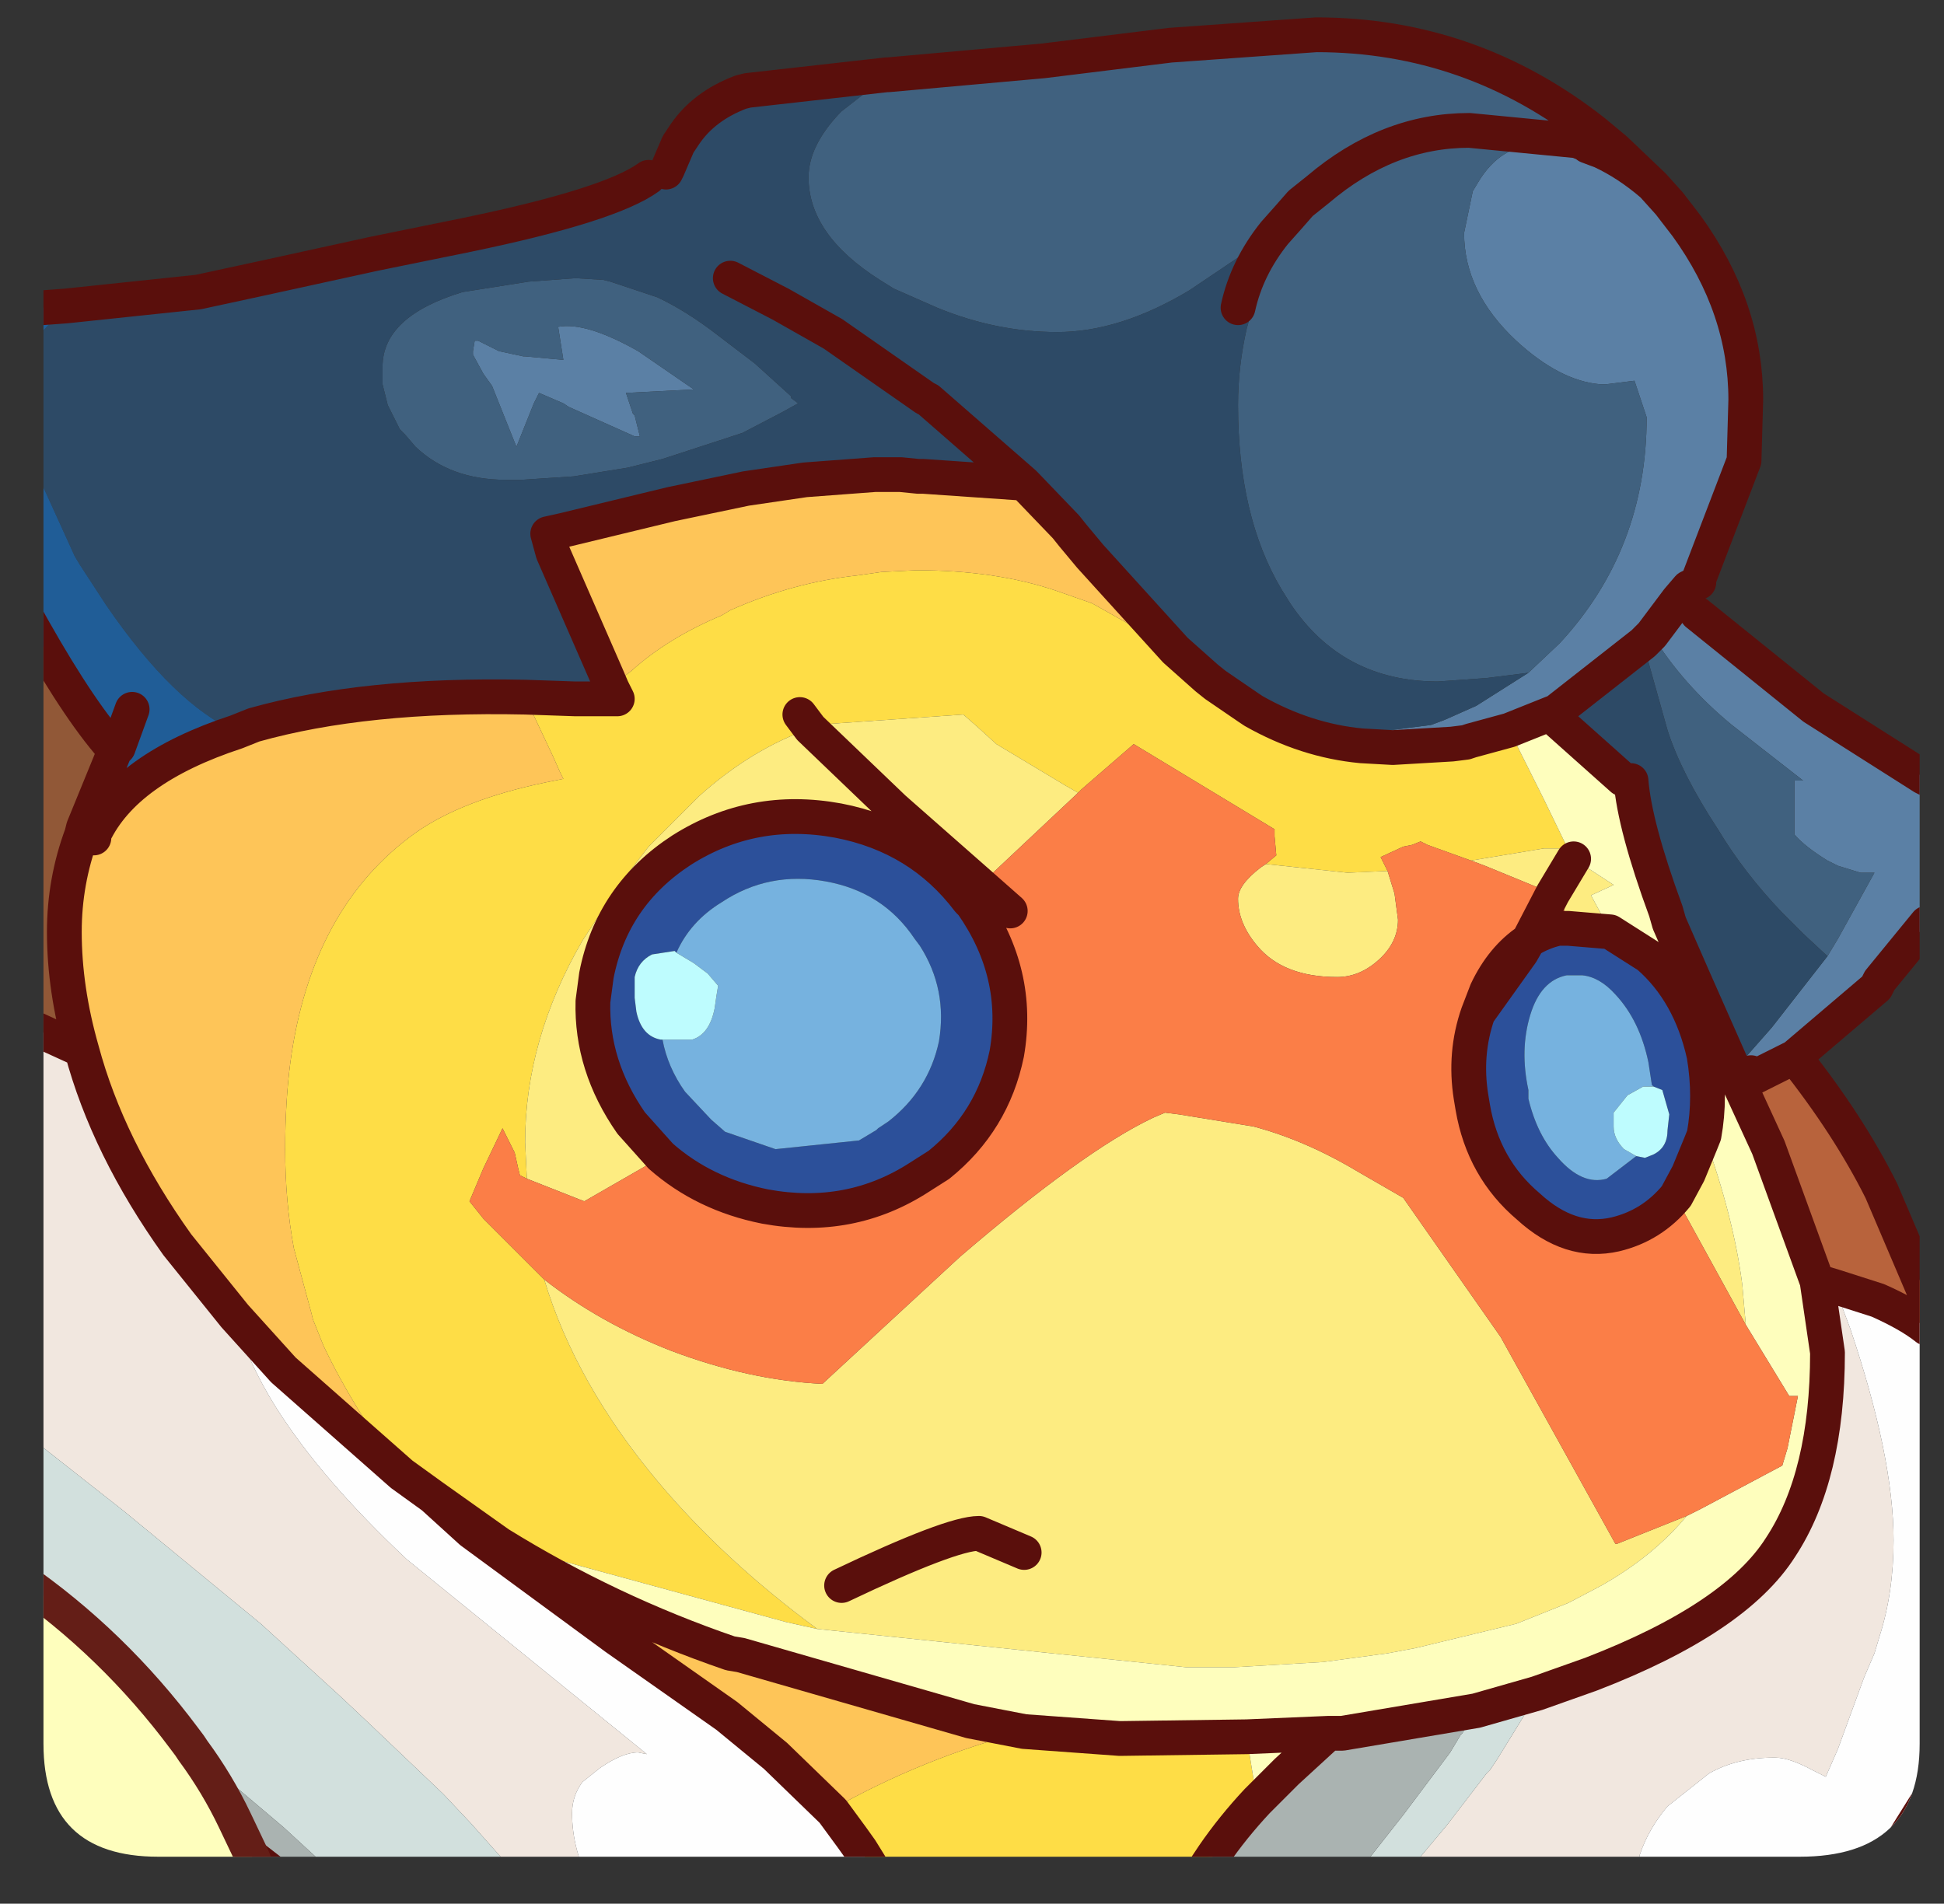 <?xml version="1.0" encoding="UTF-8" standalone="no"?>
<svg xmlns:ffdec="https://www.free-decompiler.com/flash" xmlns:xlink="http://www.w3.org/1999/xlink" ffdec:objectType="frame" height="54.75px" width="55.9px" xmlns="http://www.w3.org/2000/svg">
  <rect width="100%" height="100%" fill="#333333" stroke="none"/>
  <g transform="matrix(1.0, 0.0, 0.0, 1.0, 1.25, 0.0)">
    <clipPath id="clipPath0" transform="matrix(1.0, 0.0, 0.0, 1.0, 0.0, 0.0)">
      <path d="M50.5 0.0 Q53.95 0.0 53.95 3.3 L53.95 50.15 Q53.95 53.4 50.5 53.4 L3.3 53.4 Q0.0 53.4 0.0 50.15 L0.0 3.3 Q0.0 0.0 3.3 0.0 L50.5 0.0" fill="#000000" fill-rule="evenodd" stroke="none"/>
    </clipPath>
    <g clip-path="url(#clipPath0)">
      <use ffdec:characterId="2" height="54.25" transform="matrix(1.0, 0.0, 0.0, 1.0, -1.25, 0.5)" width="55.9" xlink:href="#shape1"/>
    </g>
    <use ffdec:characterId="3" height="53.4" transform="matrix(1.0, 0.0, 0.0, 1.0, 0.0, 0.0)" width="53.95" xlink:href="#shape2"/>
  </g>
  <defs>
    <g id="shape1" transform="matrix(1.0, 0.0, 0.0, 1.0, 1.25, -0.5)">
      <path d="M37.9 21.45 L38.8 21.5 40.5 21.4 40.9 21.35 41.05 21.3 42.15 21.0 43.15 23.0 43.95 24.65 43.85 24.55 43.6 24.4 43.15 24.4 41.05 24.75 39.8 24.3 39.6 24.2 39.35 24.3 39.1 24.35 38.45 24.65 38.65 25.05 37.5 25.1 35.15 24.85 35.45 24.6 35.4 24.05 35.4 23.85 31.35 21.4 29.85 22.7 29.75 22.8 29.4 22.6 27.4 21.4 26.85 20.9 26.45 20.55 22.15 20.85 22.05 20.95 21.75 20.55 22.05 20.95 Q20.35 21.55 18.85 22.9 L17.4 24.35 16.55 25.45 15.5 27.05 Q13.85 29.9 13.85 32.85 L13.9 33.9 13.7 33.8 13.65 33.6 13.55 33.15 13.2 32.45 12.65 33.6 12.25 34.55 12.65 35.05 12.85 35.25 13.0 35.4 14.4 36.8 Q15.3 39.8 17.7 42.65 19.6 44.9 22.25 46.85 L21.35 46.65 13.1 44.4 11.2 43.05 10.3 42.4 Q8.85 40.4 8.05 38.7 L7.75 37.95 7.7 37.75 7.2 35.9 Q6.95 34.55 6.95 33.05 6.95 31.7 7.1 30.55 7.7 26.1 10.7 23.95 12.05 23.0 14.45 22.5 L14.95 22.4 14.85 22.2 14.65 21.75 13.85 20.05 15.3 20.1 16.5 20.1 16.35 19.8 16.7 19.45 16.9 19.3 Q17.95 18.35 19.5 17.7 L19.75 17.55 Q21.55 16.75 23.4 16.55 L24.1 16.45 25.1 16.4 Q27.4 16.4 29.15 17.0 L30.15 17.35 32.55 18.7 33.45 19.5 33.7 19.7 34.65 20.35 34.8 20.45 Q36.3 21.3 37.9 21.45 M31.15 54.25 L24.15 54.25 23.5 53.2 23.25 52.85 22.7 52.1 22.65 52.05 Q25.3 50.55 28.2 49.8 L30.95 50.0 34.6 49.95 34.8 51.2 34.9 51.8 Q34.2 52.55 33.65 53.35 L32.85 53.6 31.15 54.25" fill="#ffde46" fill-rule="evenodd" stroke="none"/>
      <path d="M33.05 54.25 L31.15 54.25 32.85 53.6 33.65 53.35 33.05 54.25 M-0.75 48.8 L-0.75 48.5 -0.4 48.8 -0.6 48.8 -0.75 48.8 M43.95 24.65 L44.0 24.7 45.15 25.45 44.5 25.75 44.85 26.4 45.05 26.8 43.85 26.7 43.65 25.85 43.55 25.8 43.4 25.7 41.45 24.9 41.05 24.75 43.15 24.4 43.6 24.4 43.85 24.55 43.95 24.65 M47.75 32.65 Q48.6 35.0 48.85 36.95 L48.95 38.1 47.0 34.55 46.95 34.4 47.3 33.75 47.65 32.9 47.75 32.65 M47.25 43.6 Q46.3 44.75 44.8 45.6 L43.85 46.1 42.35 46.7 39.45 47.4 38.65 47.55 36.8 47.8 34.25 47.95 32.85 47.95 22.25 46.85 Q19.6 44.9 17.7 42.65 15.3 39.8 14.4 36.8 16.0 38.05 18.05 38.85 20.3 39.7 22.4 39.8 L26.35 36.15 Q29.9 33.1 31.9 32.15 L32.25 32.0 32.65 32.05 34.8 32.4 Q36.3 32.8 37.8 33.7 L39.1 34.45 41.9 38.45 45.2 44.4 45.25 44.4 47.25 43.6 M44.0 24.7 L43.4 25.7 44.0 24.7 M26.95 25.45 L24.45 23.25 22.05 20.95 24.45 23.25 26.95 25.45 26.6 25.9 Q25.2 24.05 22.85 23.6 20.4 23.15 18.35 24.45 16.35 25.75 15.9 28.05 L15.8 28.8 Q15.75 30.65 16.9 32.3 L17.75 33.25 17.55 33.4 15.55 34.55 13.9 33.9 13.85 32.85 Q13.85 29.9 15.5 27.05 L16.55 25.45 17.4 24.35 18.85 22.9 Q20.35 21.55 22.05 20.95 L22.15 20.85 26.45 20.55 26.85 20.9 27.4 21.4 29.4 22.6 29.75 22.8 27.25 25.15 26.95 25.45 M38.65 25.05 L38.85 25.7 38.95 26.45 Q38.95 27.1 38.4 27.6 37.85 28.1 37.2 28.1 35.65 28.1 34.9 27.2 34.35 26.55 34.35 25.85 34.35 25.45 35.0 24.95 L35.15 24.85 37.5 25.1 38.65 25.05 M22.95 45.6 Q26.1 44.1 26.9 44.1 L28.2 44.65 26.9 44.1 Q26.1 44.1 22.95 45.6 M-0.3 48.85 L-0.4 48.8 -0.25 48.8 -0.3 48.85" fill="#feed82" fill-rule="evenodd" stroke="none"/>
      <path d="M42.15 21.0 L43.4 20.5 43.4 20.55 43.55 20.75 45.4 22.4 45.65 22.45 Q45.75 23.75 46.65 26.2 L46.75 26.55 47.45 28.15 48.6 30.75 48.6 30.8 48.75 31.15 49.6 33.0 51.0 36.85 51.3 38.9 Q51.3 42.45 49.95 44.5 48.65 46.55 44.5 48.15 L42.95 48.7 41.2 49.2 37.35 49.85 36.95 49.85 35.75 50.95 35.4 51.3 34.9 51.8 34.8 51.2 34.6 49.95 30.95 50.0 28.2 49.8 26.65 49.5 20.05 47.6 19.75 47.55 Q16.25 46.35 13.1 44.4 L21.35 46.65 22.25 46.85 32.85 47.95 34.25 47.95 36.8 47.8 38.65 47.55 39.45 47.4 42.35 46.7 43.85 46.1 44.8 45.6 Q46.3 44.75 47.25 43.6 L47.65 43.4 50.0 42.15 50.15 41.65 50.45 40.15 50.2 40.15 48.95 38.1 48.85 36.95 Q48.6 35.0 47.75 32.65 47.95 31.55 47.75 30.35 47.35 28.55 46.15 27.5 L45.05 26.8 44.85 26.4 44.5 25.75 45.15 25.45 44.0 24.7 43.95 24.65 43.15 23.0 42.15 21.0 M6.35 54.25 L-0.75 54.25 -0.75 48.8 -0.6 48.8 -0.4 48.8 -0.75 48.5 -0.75 45.35 Q2.0 47.25 4.05 50.0 L4.2 50.2 4.2 50.25 4.3 50.35 Q5.0 51.3 5.5 52.35 L6.0 53.4 6.35 54.25 M36.95 49.85 L34.6 49.95 36.95 49.85 M-0.3 48.85 L-0.25 48.8 -0.4 48.8 -0.3 48.85" fill="#ffffbe" fill-rule="evenodd" stroke="none"/>
      <path d="M-0.75 29.35 L-0.75 17.25 -0.65 17.45 Q0.8 20.1 1.85 21.35 L2.15 21.5 2.05 21.6 1.15 23.8 1.1 24.0 Q0.6 25.35 0.6 26.8 0.6 28.45 1.1 30.2 L-0.65 29.4 -0.75 29.35 M51.0 36.85 L49.6 33.0 Q50.6 34.55 51.5 37.0 L51.0 36.85" fill="#925837" fill-rule="evenodd" stroke="none"/>
      <path d="M44.4 4.2 L44.8 4.35 Q45.55 4.7 46.25 5.3 L46.3 5.35 46.75 5.85 47.25 6.5 Q48.95 8.85 48.95 11.5 L48.9 13.25 47.6 16.65 47.6 16.75 47.5 16.8 47.3 16.9 47.0 17.25 46.4 18.05 45.95 18.3 46.0 18.5 43.45 20.5 43.4 20.5 42.15 21.0 41.05 21.3 40.9 21.35 40.5 21.4 38.8 21.5 37.9 21.45 37.95 21.1 39.9 20.85 40.3 20.7 41.2 20.3 42.7 19.35 43.6 18.5 Q46.1 15.8 46.1 12.0 L45.75 10.95 44.95 11.05 44.75 11.05 Q43.6 10.95 42.35 9.8 40.85 8.4 40.85 6.7 L41.1 5.5 41.25 5.25 Q41.9 4.15 43.05 4.15 L44.0 4.3 44.4 4.2 M47.2 17.4 L47.55 17.65 50.9 20.35 54.05 22.35 54.15 22.4 54.15 26.55 52.8 28.2 52.7 28.4 50.35 30.4 49.15 31.0 49.1 30.85 49.1 31.0 48.75 31.15 48.6 30.8 49.7 29.55 51.3 27.5 51.6 27.0 52.65 25.1 52.25 25.1 51.6 24.9 51.3 24.75 Q50.65 24.35 50.35 24.0 L50.35 22.45 50.6 22.45 48.55 20.85 Q47.15 19.7 46.25 18.25 L46.4 18.05 47.2 17.4 M12.4 9.8 L12.5 9.8 13.1 10.1 13.8 10.25 13.85 10.25 14.95 10.35 14.8 9.4 Q15.6 9.25 17.1 10.1 L18.7 11.2 16.75 11.3 16.95 11.9 17.0 11.95 17.15 12.55 17.0 12.55 15.1 11.7 14.95 11.6 14.25 11.3 14.2 11.4 14.1 11.6 13.9 12.1 13.6 12.85 13.1 11.6 12.9 11.1 12.65 10.75 12.35 10.2 12.35 10.1 12.4 9.8" fill="#5b81a6" fill-rule="evenodd" stroke="none"/>
      <path d="M44.4 4.2 L44.0 4.3 43.05 4.15 Q41.9 4.15 41.25 5.25 L41.1 5.5 40.85 6.7 Q40.85 8.4 42.35 9.8 43.6 10.95 44.75 11.05 L44.95 11.05 45.75 10.95 46.1 12.0 Q46.1 15.8 43.6 18.5 L42.7 19.35 41.5 19.5 40.1 19.6 Q37.35 19.6 35.85 17.35 L35.6 16.95 Q34.35 14.85 34.35 11.65 34.35 10.55 34.6 9.45 35.0 7.95 35.8 6.45 L35.9 6.3 36.15 5.85 36.65 5.45 Q38.65 3.75 41.0 3.75 L44.1 4.05 44.35 4.15 44.4 4.2 44.35 4.15 44.1 4.05 41.0 3.75 Q38.65 3.75 36.65 5.45 L36.15 5.85 35.8 6.25 35.4 6.7 32.95 8.35 Q30.95 9.55 29.15 9.55 27.4 9.55 25.7 8.85 L24.45 8.3 24.05 8.05 Q22.0 6.75 22.0 5.1 22.0 4.2 22.9 3.25 L22.95 3.2 24.3 2.15 28.75 1.75 32.4 1.3 36.6 1.0 Q41.05 1.0 44.6 3.8 L44.4 4.2 M46.0 18.5 L46.25 18.25 Q47.15 19.7 48.55 20.85 L50.6 22.45 50.35 22.45 50.35 24.0 Q50.65 24.35 51.3 24.75 L51.6 24.9 52.25 25.1 52.65 25.1 51.6 27.0 51.3 27.5 50.6 26.85 50.0 26.25 Q48.9 25.1 48.15 23.85 47.1 22.25 46.7 21.0 L46.0 18.5 M21.5 11.4 L21.5 11.45 21.7 11.6 21.25 11.85 20.1 12.45 17.8 13.2 16.8 13.45 15.25 13.7 13.75 13.8 13.3 13.8 Q11.7 13.8 10.7 12.85 L10.4 12.5 10.25 12.35 9.9 11.65 9.75 11.05 9.75 10.75 9.75 10.55 Q9.75 9.1 12.05 8.4 L13.95 8.1 15.3 8.0 16.1 8.05 16.3 8.1 17.65 8.55 Q18.5 8.95 19.4 9.65 L20.45 10.45 21.5 11.4 M12.4 9.8 L12.35 10.1 12.35 10.2 12.65 10.75 12.9 11.1 13.1 11.6 13.6 12.85 13.9 12.1 14.1 11.6 14.2 11.4 14.25 11.3 14.95 11.6 15.1 11.7 17.0 12.55 17.15 12.55 17.0 11.95 16.95 11.9 16.75 11.3 18.7 11.2 17.1 10.1 Q15.6 9.25 14.8 9.4 L14.95 10.35 13.85 10.25 13.8 10.25 13.1 10.1 12.5 9.8 12.4 9.8" fill="#406180" fill-rule="evenodd" stroke="none"/>
      <path d="M42.7 19.35 L41.2 20.3 40.3 20.7 39.9 20.85 37.95 21.1 37.9 21.45 Q36.3 21.3 34.8 20.45 L34.65 20.35 33.7 19.7 33.45 19.5 32.55 18.7 30.1 16.0 29.6 15.4 29.4 15.15 28.2 13.9 25.45 11.5 25.35 11.45 22.7 9.6 21.2 8.75 19.75 8.0 21.2 8.75 22.7 9.6 25.35 11.45 25.45 11.5 28.2 13.9 25.3 13.7 25.15 13.7 24.65 13.65 23.9 13.65 21.9 13.8 20.2 14.05 18.05 14.5 14.95 15.25 14.5 15.35 14.65 15.9 16.2 19.45 16.35 19.8 16.5 20.1 15.3 20.1 13.85 20.05 Q9.25 19.95 6.05 20.85 L5.55 21.05 Q3.75 20.25 1.8 17.4 L1.05 16.25 0.9 16.0 -0.1 13.8 -0.45 11.6 Q-0.45 10.2 0.0 9.5 L0.65 8.8 4.45 8.4 6.3 8.0 9.5 7.3 12.2 6.75 Q16.3 5.9 17.4 5.1 L17.9 4.95 17.95 4.85 18.25 4.15 18.45 3.85 Q19.0 3.05 20.05 2.65 L20.25 2.6 24.25 2.15 24.3 2.15 22.95 3.2 22.9 3.25 Q22.0 4.2 22.0 5.1 22.0 6.75 24.05 8.05 L24.45 8.3 25.7 8.85 Q27.4 9.55 29.15 9.55 30.95 9.55 32.95 8.35 L35.4 6.7 Q34.6 7.7 34.35 8.85 34.6 7.7 35.4 6.7 L35.8 6.25 36.15 5.85 35.9 6.3 35.8 6.45 Q35.0 7.95 34.6 9.45 34.35 10.55 34.35 11.65 34.35 14.85 35.6 16.95 L35.85 17.35 Q37.35 19.6 40.1 19.6 L41.5 19.5 42.7 19.35 M43.45 20.5 L46.0 18.5 45.95 18.3 46.4 18.05 47.0 17.25 47.2 17.4 46.4 18.05 46.25 18.25 46.0 18.5 46.7 21.0 Q47.1 22.25 48.15 23.85 48.9 25.1 50.0 26.25 L50.6 26.85 51.3 27.5 49.7 29.55 48.6 30.8 48.6 30.75 47.45 28.15 46.75 26.55 46.65 26.2 Q45.75 23.75 45.65 22.45 L45.4 22.4 43.55 20.75 43.4 20.55 43.45 20.5 M21.5 11.4 L20.45 10.45 19.4 9.65 Q18.5 8.95 17.65 8.55 L16.3 8.1 16.1 8.05 15.3 8.0 13.95 8.1 12.05 8.4 Q9.75 9.1 9.75 10.55 L9.75 10.75 9.75 11.05 9.9 11.65 10.25 12.35 10.4 12.5 10.7 12.85 Q11.7 13.8 13.3 13.8 L13.75 13.8 15.25 13.7 16.8 13.45 17.8 13.2 20.1 12.45 21.25 11.85 21.7 11.6 21.5 11.45 21.5 11.4 M1.15 23.8 L1.45 24.0 1.45 24.1 1.1 24.0 1.15 23.8" fill="#2d4a66" fill-rule="evenodd" stroke="none"/>
      <path d="M45.75 54.25 L38.85 54.25 39.05 54.05 40.35 52.5 41.5 51.0 41.6 50.9 41.8 50.6 42.6 49.3 42.95 48.7 44.5 48.15 Q48.65 46.55 49.95 44.5 51.3 42.45 51.3 38.9 L51.0 36.85 51.5 37.0 51.95 38.2 Q53.2 41.9 53.2 44.3 53.2 45.8 52.8 47.05 L52.65 47.55 52.35 48.25 51.6 50.3 51.25 51.1 50.85 50.9 Q50.2 50.55 49.8 50.55 L49.75 50.55 Q48.7 50.55 47.9 51.0 L46.7 51.95 Q46.15 52.6 45.9 53.35 L45.85 53.65 45.85 53.7 45.75 54.25 M15.75 54.25 L13.9 54.25 12.3 52.45 11.5 51.6 9.4 49.6 8.55 48.8 6.25 46.7 2.3 43.45 -0.75 41.05 -0.75 29.35 -0.65 29.4 1.1 30.2 Q1.85 33.0 3.85 35.8 L5.5 37.85 Q5.85 39.15 6.7 40.5 8.0 42.55 10.45 44.85 L17.35 50.45 17.1 50.4 Q16.65 50.4 16.0 50.85 L15.5 51.25 Q15.2 51.65 15.2 52.15 15.2 53.2 15.75 54.25" fill="#f2e8e0" fill-rule="evenodd" stroke="none"/>
      <path d="M45.05 26.8 L46.15 27.5 Q47.35 28.55 47.75 30.35 47.95 31.55 47.75 32.65 L47.65 32.9 47.3 33.75 46.95 34.4 Q46.25 35.25 45.2 35.5 43.9 35.8 42.7 34.7 41.4 33.6 41.1 31.85 L41.05 31.55 Q40.85 30.3 41.25 29.15 L41.5 28.5 Q41.95 27.55 42.7 27.05 43.1 26.8 43.55 26.7 L43.85 26.7 45.05 26.8 M41.25 29.15 L42.5 27.4 42.7 27.05 42.5 27.4 41.25 29.15 M46.3 31.25 L46.25 31.2 46.15 30.55 Q45.9 29.35 45.2 28.6 44.75 28.1 44.25 28.05 L43.8 28.05 Q43.05 28.2 42.75 29.2 42.45 30.2 42.7 31.35 L42.7 31.6 Q42.95 32.65 43.55 33.3 44.25 34.1 44.95 33.9 L45.8 33.25 46.05 33.3 46.3 33.2 Q46.7 33.0 46.7 32.5 L46.75 32.05 46.55 31.35 46.3 31.25 M17.75 33.25 L16.9 32.3 Q15.75 30.65 15.8 28.8 L15.9 28.05 Q16.35 25.75 18.35 24.45 20.4 23.15 22.85 23.6 25.2 24.05 26.6 25.9 L26.7 26.0 Q28.1 28.0 27.7 30.3 27.3 32.25 25.75 33.5 L25.2 33.85 Q23.2 35.15 20.75 34.7 19.0 34.35 17.75 33.25 M17.8 29.9 Q17.95 30.7 18.45 31.4 L19.2 32.2 19.6 32.55 21.05 33.05 23.45 32.8 23.95 32.5 24.0 32.45 24.3 32.25 Q25.45 31.35 25.75 29.95 26.0 28.45 25.2 27.2 L25.05 27.0 Q24.15 25.65 22.5 25.35 20.85 25.05 19.5 25.95 18.6 26.5 18.2 27.4 L18.15 27.35 17.5 27.45 Q17.1 27.65 17.0 28.1 L17.0 28.7 17.05 29.1 Q17.2 29.8 17.75 29.9 L17.8 29.9" fill="#2c509b" fill-rule="evenodd" stroke="none"/>
      <path d="M48.95 38.1 L50.2 40.15 50.45 40.15 50.15 41.65 50.0 42.15 47.65 43.4 47.25 43.6 45.25 44.4 45.2 44.4 41.9 38.45 39.1 34.45 37.8 33.7 Q36.3 32.8 34.8 32.4 L32.65 32.05 32.25 32.0 31.9 32.15 Q29.9 33.1 26.35 36.15 L22.4 39.8 Q20.3 39.7 18.05 38.85 16.0 38.05 14.4 36.8 L13.0 35.4 12.85 35.25 12.65 35.05 12.25 34.55 12.65 33.6 13.2 32.45 13.55 33.15 13.65 33.6 13.7 33.8 13.9 33.9 15.55 34.55 17.55 33.4 17.75 33.25 Q19.0 34.35 20.75 34.7 23.2 35.15 25.2 33.85 L25.75 33.5 Q27.3 32.25 27.7 30.3 28.1 28.0 26.7 26.0 L26.6 25.9 26.95 25.45 27.25 25.15 29.75 22.8 29.85 22.7 31.35 21.4 35.4 23.85 35.4 24.05 35.45 24.6 35.15 24.85 35.0 24.95 Q34.35 25.45 34.35 25.85 34.35 26.55 34.9 27.2 35.65 28.1 37.2 28.1 37.85 28.1 38.4 27.6 38.95 27.1 38.95 26.45 L38.85 25.7 38.65 25.05 38.45 24.65 39.1 24.35 39.35 24.3 39.6 24.2 39.8 24.3 41.05 24.75 41.45 24.9 43.4 25.7 43.55 25.8 43.65 25.85 43.85 26.7 43.55 26.7 Q43.1 26.8 42.7 27.05 L43.4 25.7 42.7 27.05 Q41.95 27.55 41.5 28.5 L41.25 29.15 Q40.85 30.3 41.05 31.55 L41.1 31.85 Q41.4 33.6 42.7 34.7 43.9 35.8 45.2 35.5 46.25 35.25 46.95 34.4 L47.0 34.55 48.95 38.1 M27.8 26.2 L26.95 25.45 27.8 26.2" fill="#fc7e47" fill-rule="evenodd" stroke="none"/>
      <path d="M45.8 33.25 L44.95 33.9 Q44.25 34.1 43.55 33.3 42.95 32.65 42.7 31.6 L42.7 31.35 Q42.45 30.2 42.75 29.2 43.05 28.2 43.8 28.05 L44.25 28.05 Q44.75 28.1 45.2 28.6 45.9 29.35 46.15 30.55 L46.25 31.2 46.3 31.25 46.0 31.25 45.55 31.5 45.15 32.0 45.15 32.4 Q45.15 32.75 45.45 33.05 L45.8 33.25 M18.2 27.4 Q18.6 26.5 19.5 25.95 20.85 25.05 22.5 25.35 24.15 25.65 25.05 27.0 L25.2 27.2 Q26.0 28.45 25.75 29.95 25.45 31.35 24.3 32.25 L24.0 32.45 23.95 32.5 23.45 32.8 21.05 33.05 19.6 32.55 19.2 32.2 18.45 31.4 Q17.95 30.7 17.8 29.9 L18.65 29.9 Q19.15 29.75 19.3 29.0 L19.35 28.65 19.4 28.35 19.1 28.0 18.7 27.7 18.2 27.4" fill="#76b3e0" fill-rule="evenodd" stroke="none"/>
      <path d="M45.8 33.25 L45.45 33.05 Q45.15 32.75 45.15 32.4 L45.15 32.0 45.55 31.5 46.0 31.25 46.3 31.25 46.55 31.35 46.75 32.05 46.7 32.5 Q46.7 33.0 46.3 33.2 L46.05 33.3 45.8 33.25 M18.2 27.4 L18.7 27.7 19.1 28.0 19.4 28.35 19.35 28.65 19.3 29.0 Q19.15 29.75 18.65 29.9 L17.8 29.9 17.75 29.9 Q17.2 29.8 17.05 29.1 L17.0 28.7 17.0 28.1 Q17.1 27.65 17.5 27.45 L18.15 27.35 18.2 27.4" fill="#bffdff" fill-rule="evenodd" stroke="none"/>
      <path d="M50.35 30.4 Q51.9 32.35 52.85 34.25 L54.15 37.3 54.15 38.2 Q53.65 37.8 52.75 37.4 L51.5 37.0 Q50.6 34.55 49.6 33.0 L48.75 31.15 49.1 31.0 49.1 30.85 49.15 31.0 50.35 30.4 M49.15 31.0 L49.1 31.0 49.15 31.0" fill="#b9633c" fill-rule="evenodd" stroke="none"/>
      <path d="M38.85 54.25 L37.5 54.25 37.75 53.9 38.0 53.6 39.1 52.2 40.45 50.4 40.75 49.9 40.8 49.85 41.2 49.2 42.95 48.7 42.6 49.3 41.8 50.6 41.6 50.9 41.5 51.0 40.35 52.5 39.05 54.05 38.85 54.25 M13.9 54.25 L8.75 54.25 6.9 52.55 4.3 50.35 4.2 50.25 4.2 50.2 4.05 50.0 Q2.0 47.25 -0.75 45.35 L-0.75 41.05 2.3 43.45 6.25 46.7 8.55 48.8 9.4 49.6 11.5 51.6 12.3 52.45 13.9 54.25 M4.3 50.35 L4.2 50.2 4.3 50.35" fill="#d3e1de" fill-rule="evenodd" stroke="none"/>
      <path d="M54.15 38.2 L54.15 51.85 52.65 54.25 45.75 54.25 45.85 53.7 45.85 53.65 45.9 53.35 Q46.15 52.6 46.7 51.95 L47.9 51.0 Q48.7 50.55 49.75 50.55 L49.8 50.55 Q50.2 50.55 50.85 50.9 L51.25 51.1 51.6 50.3 52.35 48.25 52.65 47.55 52.8 47.05 Q53.2 45.8 53.2 44.3 53.2 41.9 51.95 38.2 L51.5 37.0 52.75 37.4 Q53.65 37.8 54.15 38.2 M24.15 54.25 L15.75 54.25 Q15.2 53.2 15.2 52.15 15.2 51.65 15.5 51.25 L16.0 50.85 Q16.65 50.4 17.1 50.4 L17.35 50.45 10.45 44.85 Q8.0 42.55 6.7 40.5 5.85 39.15 5.5 37.85 L6.9 39.4 10.3 42.4 11.2 43.05 12.3 44.05 16.45 47.1 19.65 49.35 21.05 50.5 22.65 52.05 22.7 52.1 23.25 52.85 23.5 53.2 24.15 54.25" fill="#ffffff" fill-rule="evenodd" stroke="none"/>
      <path d="M7.1 54.25 L6.35 54.25 6.0 53.4 7.1 54.25 M13.1 44.4 Q16.25 46.35 19.75 47.55 L20.05 47.6 26.65 49.5 28.2 49.8 Q25.3 50.55 22.65 52.05 L21.05 50.5 19.65 49.35 16.45 47.1 12.3 44.05 11.2 43.05 13.1 44.4 M28.2 13.9 L29.4 15.15 29.6 15.4 30.1 16.0 32.55 18.7 30.15 17.35 29.15 17.0 Q27.4 16.4 25.1 16.4 L24.1 16.45 23.4 16.55 Q21.55 16.75 19.75 17.55 L19.5 17.7 Q17.95 18.35 16.9 19.3 L16.7 19.45 16.35 19.8 16.2 19.45 14.65 15.9 14.5 15.35 14.95 15.25 18.05 14.5 20.2 14.05 21.9 13.8 23.9 13.65 24.65 13.65 25.15 13.7 25.3 13.7 28.2 13.9 M13.85 20.05 L14.65 21.75 14.85 22.2 14.95 22.4 14.45 22.5 Q12.05 23.0 10.7 23.95 7.7 26.1 7.1 30.55 6.95 31.7 6.95 33.05 6.95 34.55 7.2 35.9 L7.7 37.75 7.75 37.95 8.05 38.7 Q8.85 40.4 10.3 42.4 L6.9 39.4 5.5 37.85 3.85 35.8 Q1.85 33.0 1.1 30.2 0.6 28.45 0.6 26.8 0.6 25.35 1.1 24.0 L1.45 24.1 1.45 24.0 Q2.35 22.1 5.55 21.05 L6.05 20.85 Q9.25 19.95 13.85 20.05" fill="#ffc658" fill-rule="evenodd" stroke="none"/>
      <path d="M-0.75 17.25 L-0.75 8.9 -0.7 8.9 0.65 8.8 0.0 9.5 Q-0.45 10.2 -0.45 11.6 L-0.1 13.8 0.9 16.0 1.05 16.25 1.8 17.4 Q3.75 20.25 5.55 21.05 2.35 22.1 1.45 24.0 L1.15 23.8 2.05 21.6 2.15 21.5 1.85 21.35 Q0.8 20.1 -0.65 17.45 L-0.75 17.25 M2.55 20.4 L2.15 21.5 2.55 20.4" fill="#205d98" fill-rule="evenodd" stroke="none"/>
      <path d="M37.5 54.25 L33.05 54.25 33.65 53.35 Q34.2 52.55 34.9 51.8 L35.4 51.3 35.75 50.95 36.95 49.85 37.35 49.85 41.2 49.2 40.8 49.85 40.75 49.9 40.45 50.4 39.1 52.2 38.0 53.6 37.75 53.9 37.5 54.25 M8.75 54.25 L7.1 54.25 6.0 53.4 5.5 52.35 Q5.0 51.3 4.3 50.35 L6.9 52.55 8.75 54.25" fill="#abb4b2" fill-rule="evenodd" stroke="none"/>
      <path d="M54.15 51.85 L54.15 54.25 52.65 54.25 54.15 51.85" fill="#eee4dd" fill-rule="evenodd" stroke="none"/>
      <path d="M47.0 17.25 L47.3 16.9 47.5 16.8 47.6 16.75 47.6 16.65 48.9 13.25 48.95 11.5 Q48.95 8.85 47.25 6.5 L46.75 5.85 46.3 5.35 46.25 5.3 Q45.55 4.7 44.8 4.35 L44.4 4.2 44.35 4.15 44.1 4.05 41.0 3.75 Q38.65 3.75 36.65 5.45 L36.15 5.85 35.8 6.25 35.4 6.7 Q34.6 7.7 34.35 8.85 M37.9 21.45 L38.8 21.5 40.5 21.4 40.9 21.35 41.05 21.3 42.15 21.0 43.4 20.5 43.45 20.5 46.0 18.5 46.25 18.25 46.4 18.05 47.0 17.25 M47.55 17.65 L50.9 20.35 54.05 22.35 54.15 22.4 M54.15 26.55 L52.8 28.2 52.7 28.4 50.35 30.4 Q51.9 32.35 52.85 34.25 L54.15 37.3 M-0.75 8.9 L-0.7 8.9 0.65 8.8 4.45 8.4 6.3 8.0 9.5 7.3 12.2 6.75 Q16.3 5.9 17.4 5.1 M17.9 4.95 L17.95 4.85 18.25 4.15 18.45 3.85 Q19.0 3.05 20.05 2.65 L20.25 2.6 24.25 2.15 24.3 2.15 28.75 1.75 32.4 1.3 36.6 1.0 Q41.05 1.0 44.6 3.8 L45.2 4.3 46.25 5.3 M48.6 30.8 L48.75 31.15 49.6 33.0 51.0 36.85 51.3 38.9 Q51.3 42.45 49.95 44.5 48.65 46.55 44.5 48.15 L42.95 48.7 41.2 49.2 37.35 49.85 36.95 49.85 34.6 49.95 30.95 50.0 28.2 49.8 26.65 49.5 20.05 47.6 19.75 47.55 Q16.25 46.35 13.1 44.4 L11.2 43.05 12.3 44.05 16.45 47.1 19.65 49.35 21.05 50.5 22.65 52.05 22.7 52.1 23.25 52.85 23.5 53.2 24.15 54.25 M49.1 31.0 L49.1 30.85 49.15 31.0 50.35 30.4 M43.55 20.75 L45.4 22.4 M45.65 22.45 Q45.75 23.75 46.65 26.2 L46.75 26.55 47.45 28.15 48.6 30.75 48.6 30.8 M45.05 26.8 L46.15 27.5 Q47.35 28.55 47.75 30.35 47.95 31.55 47.75 32.65 L47.65 32.9 47.3 33.75 46.95 34.4 Q46.25 35.25 45.2 35.5 43.9 35.8 42.7 34.7 41.4 33.6 41.1 31.85 L41.05 31.55 Q40.85 30.3 41.25 29.15 L42.5 27.4 42.7 27.05 Q41.95 27.55 41.5 28.5 L41.25 29.15 M43.4 25.7 L44.0 24.7 M51.5 37.0 L51.0 36.85 M45.05 26.8 L43.85 26.7 43.55 26.7 Q43.1 26.8 42.7 27.05 L43.4 25.7 M49.1 31.0 L49.15 31.0 M54.15 38.2 Q53.65 37.8 52.75 37.4 L51.5 37.0 M28.2 13.9 L25.45 11.5 25.35 11.45 22.7 9.6 21.2 8.75 19.75 8.0 M28.2 13.9 L29.4 15.15 29.6 15.4 30.1 16.0 32.55 18.7 33.45 19.5 33.7 19.7 34.65 20.35 34.8 20.45 Q36.3 21.3 37.9 21.45 M16.35 19.8 L16.5 20.1 15.3 20.1 13.85 20.05 Q9.25 19.95 6.05 20.85 L5.55 21.05 Q2.35 22.1 1.45 24.0 L1.45 24.1 M10.3 42.4 L11.2 43.05 M16.35 19.8 L16.2 19.45 14.65 15.9 14.5 15.35 14.95 15.25 18.05 14.5 20.2 14.05 21.9 13.8 23.9 13.65 24.65 13.65 25.15 13.7 25.3 13.7 28.2 13.9 M22.05 20.95 L24.45 23.25 26.95 25.45 27.8 26.2 M22.05 20.95 L21.75 20.55 M2.15 21.5 L2.05 21.6 1.15 23.8 1.1 24.0 Q0.6 25.35 0.6 26.8 0.6 28.45 1.1 30.2 1.85 33.0 3.85 35.8 L5.5 37.85 6.9 39.4 10.3 42.4 M2.15 21.5 L2.55 20.4 M17.75 33.25 L16.9 32.3 Q15.75 30.65 15.8 28.8 L15.9 28.05 Q16.35 25.75 18.35 24.45 20.4 23.15 22.85 23.6 25.2 24.05 26.6 25.9 L26.7 26.0 Q28.1 28.0 27.7 30.3 27.3 32.25 25.75 33.5 L25.2 33.85 Q23.2 35.15 20.75 34.7 19.0 34.35 17.75 33.25 M28.2 44.65 L26.9 44.1 Q26.1 44.1 22.95 45.6 M34.9 51.8 L35.4 51.3 35.75 50.95 36.95 49.85 M33.05 54.25 L33.65 53.35 Q34.2 52.55 34.9 51.8 M7.1 54.25 L6.0 53.4 M54.15 51.85 L52.65 54.25 M-0.75 17.25 L-0.65 17.45 Q0.8 20.1 1.85 21.35 M1.1 30.2 L-0.65 29.4 -0.75 29.35" fill="none" stroke="#5a0f0c" stroke-linecap="round" stroke-linejoin="round" stroke-width="1.0"/>
      <path d="M6.0 53.4 L6.35 54.25 M6.0 53.4 L5.5 52.35 Q5.0 51.3 4.3 50.35 L4.2 50.2 4.05 50.0 Q2.0 47.25 -0.75 45.35" fill="none" stroke="#641e17" stroke-linecap="round" stroke-linejoin="round" stroke-width="1.0"/>
    </g>
    <g id="shape2" transform="matrix(1.0, 0.0, 0.0, 1.0, 0.0, 0.0)">
      <path d="M50.5 0.0 Q53.95 0.0 53.95 3.3 L53.95 50.15 Q53.95 53.4 50.5 53.4 L3.3 53.4 Q0.0 53.4 0.0 50.15 L0.0 3.3 Q0.0 0.0 3.3 0.0 L50.5 0.0" fill="#000000" fill-opacity="0.004" fill-rule="evenodd" stroke="none"/>
    </g>
  </defs>
</svg>
